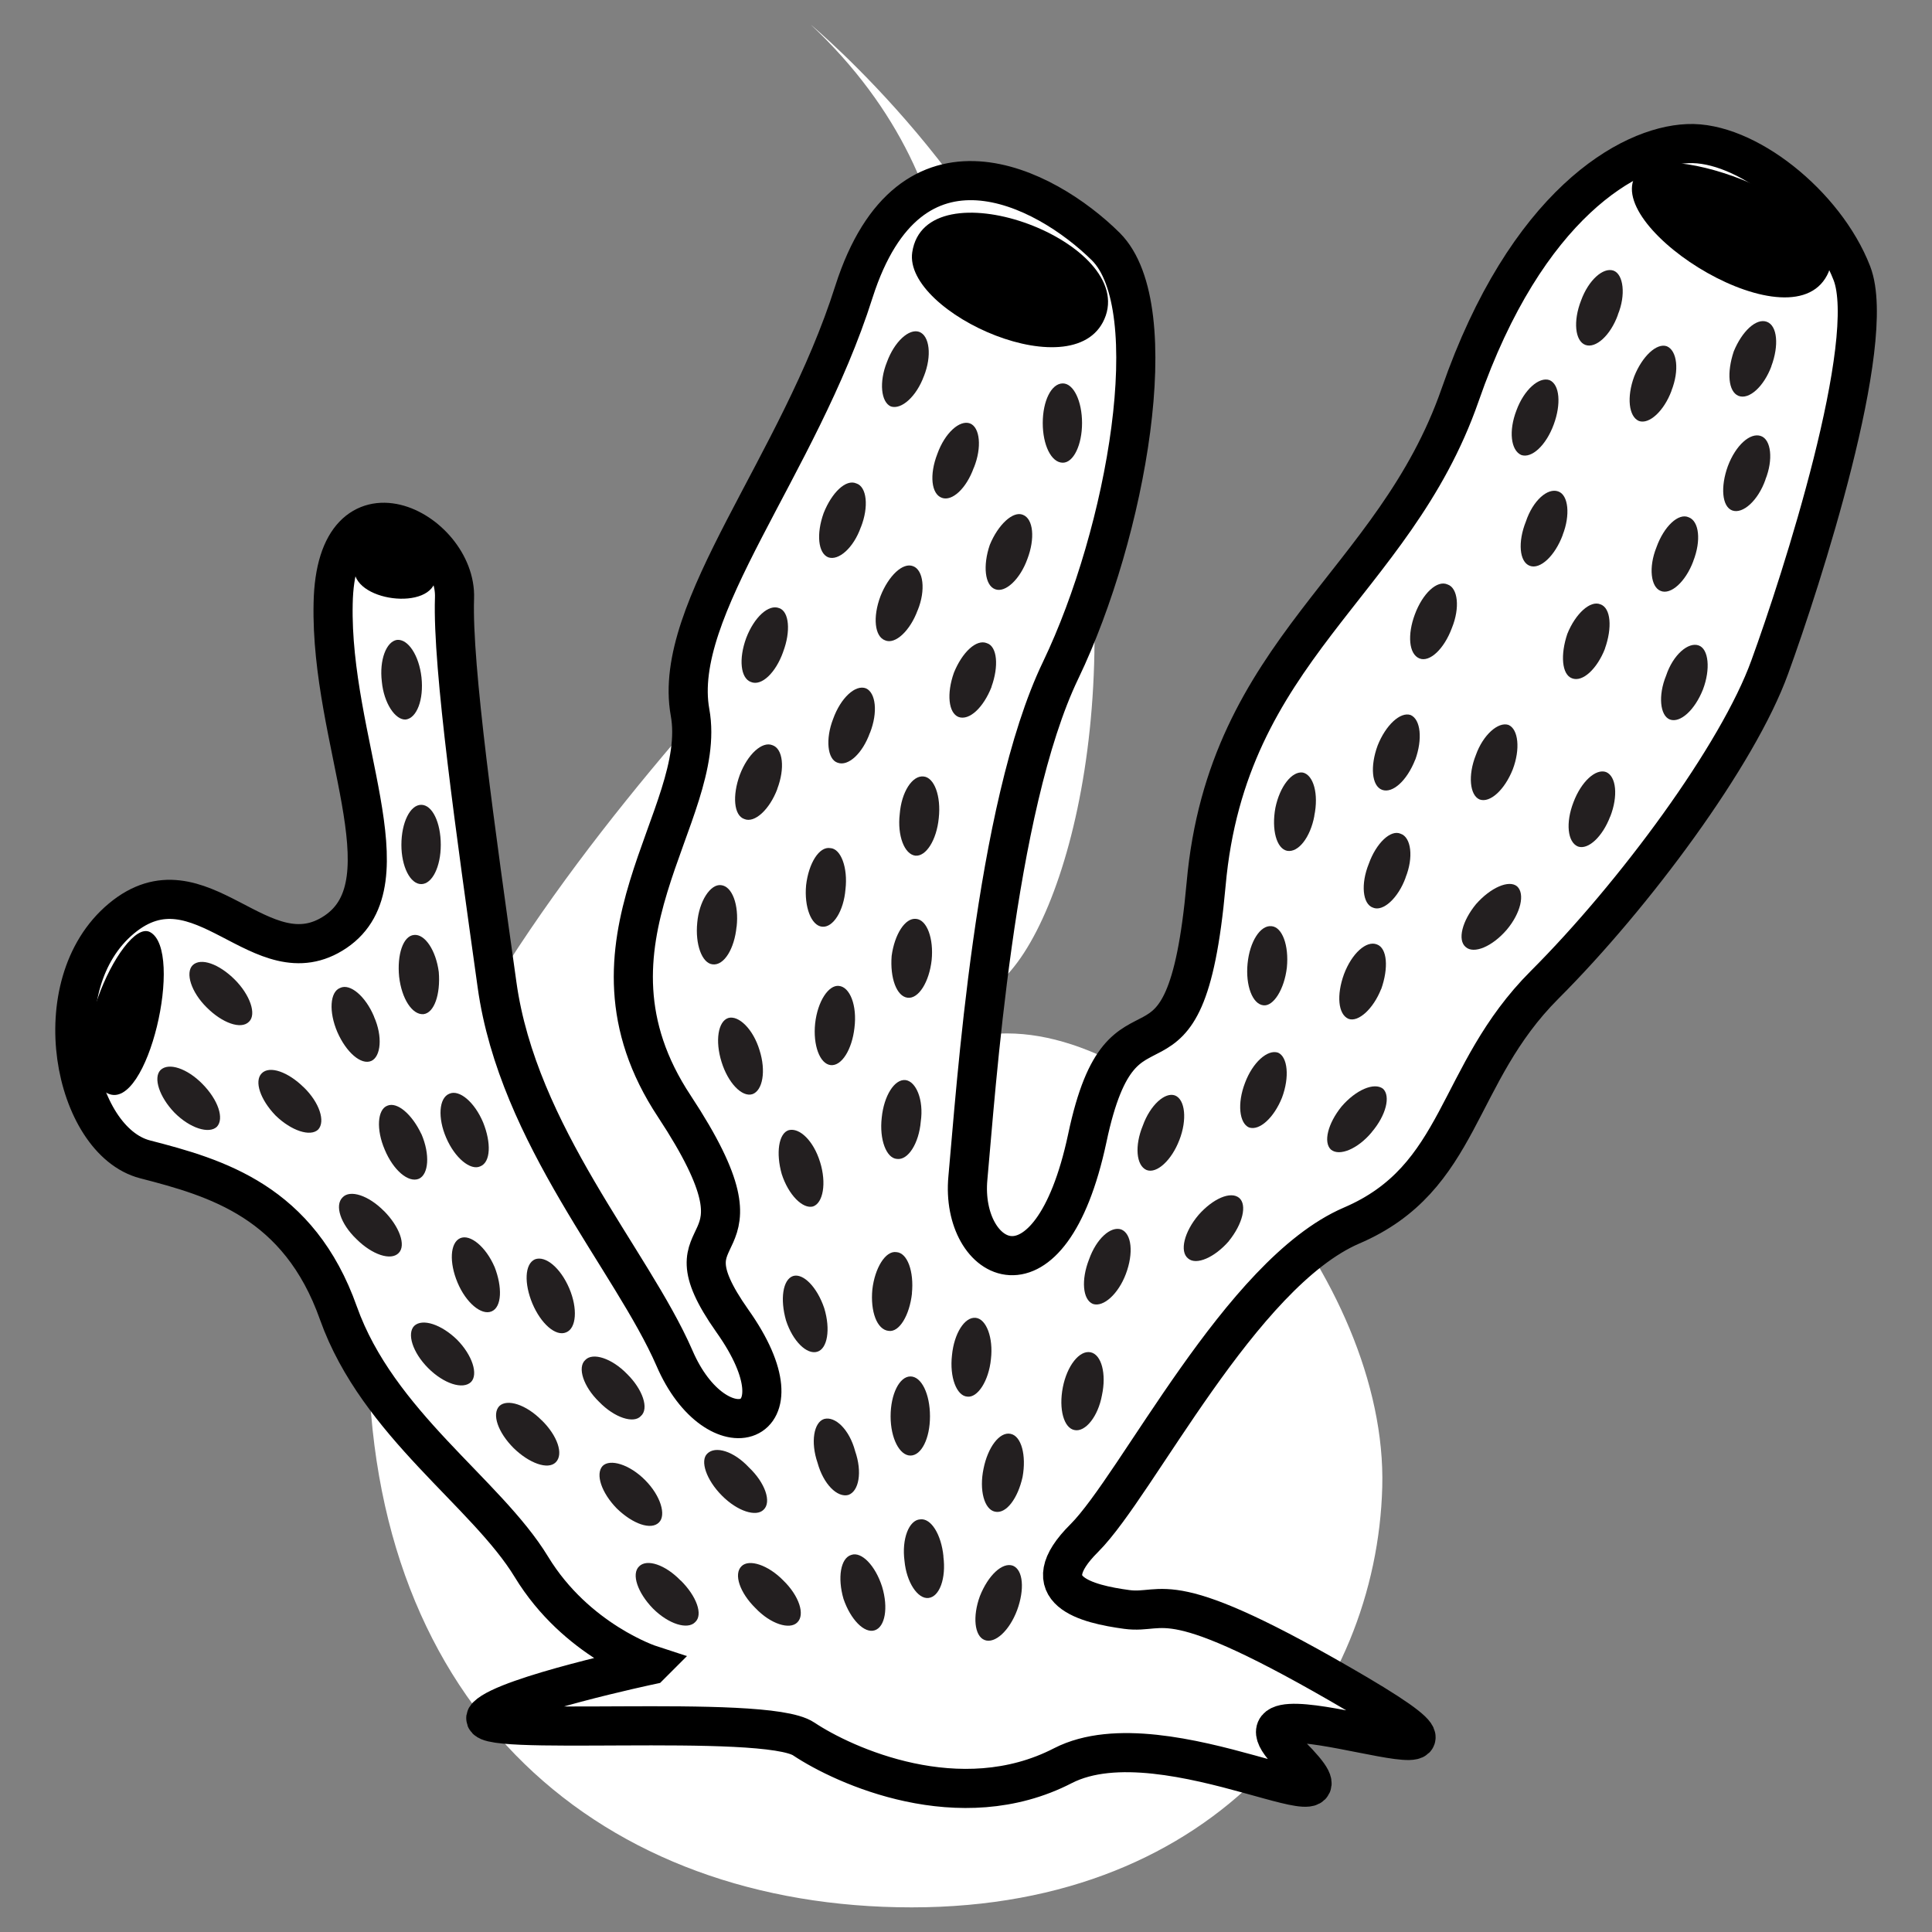 <?xml version="1.0" encoding="UTF-8" standalone="no"?>
<!-- Generator: Tilo Wuetherich, Landesarchiv Baden-Wuerttemberg SVG
  Version: 6.00 Build 51448 -->

<svg
   xmlns:dc="http://purl.org/dc/elements/1.1/"
   xmlns:cc="http://creativecommons.org/ns#"
   xmlns:rdf="http://www.w3.org/1999/02/22-rdf-syntax-ns#"
   xmlns:svg="http://www.w3.org/2000/svg"
   xmlns="http://www.w3.org/2000/svg"
   xmlns:sodipodi="http://sodipodi.sourceforge.net/DTD/sodipodi-0.dtd"
   xmlns:inkscape="http://www.inkscape.org/namespaces/inkscape"
   version="1.1"
   id="Ebene_1"
   width="20"
   height="20"
   viewBox="0 0 20 20"
   overflow="visible"
   enable-background="new 0 0 20 20"
   xml:space="preserve"
   inkscape:version="0.47 r22583"
   sodipodi:docname="10.2.24.svg"><rect x="0" y="0" width="20" height="20" fill="#808080" stroke="none"/><defs
   id="defs11"><inkscape:perspective
     sodipodi:type="inkscape:persp3d"
     inkscape:vp_x="0 : 10 : 1"
     inkscape:vp_y="0 : 1000 : 0"
     inkscape:vp_z="20 : 10 : 1"
     inkscape:persp3d-origin="10 : 6.6666667 : 1"
     id="perspective15" /><inkscape:perspective
     id="perspective14762"
     inkscape:persp3d-origin="0.5 : 0.33333333 : 1"
     inkscape:vp_z="1 : 0.5 : 1"
     inkscape:vp_y="0 : 1000 : 0"
     inkscape:vp_x="0 : 0.5 : 1"
     sodipodi:type="inkscape:persp3d" /><inkscape:perspective
     id="perspective14812"
     inkscape:persp3d-origin="0.5 : 0.33333333 : 1"
     inkscape:vp_z="1 : 0.5 : 1"
     inkscape:vp_y="0 : 1000 : 0"
     inkscape:vp_x="0 : 0.5 : 1"
     sodipodi:type="inkscape:persp3d" /><inkscape:perspective
     id="perspective14893"
     inkscape:persp3d-origin="0.5 : 0.33333333 : 1"
     inkscape:vp_z="1 : 0.5 : 1"
     inkscape:vp_y="0 : 1000 : 0"
     inkscape:vp_x="0 : 0.5 : 1"
     sodipodi:type="inkscape:persp3d" /><inkscape:perspective
     id="perspective14974"
     inkscape:persp3d-origin="0.5 : 0.33333333 : 1"
     inkscape:vp_z="1 : 0.5 : 1"
     inkscape:vp_y="0 : 1000 : 0"
     inkscape:vp_x="0 : 0.5 : 1"
     sodipodi:type="inkscape:persp3d" /><inkscape:perspective
     id="perspective14999"
     inkscape:persp3d-origin="0.5 : 0.33333333 : 1"
     inkscape:vp_z="1 : 0.5 : 1"
     inkscape:vp_y="0 : 1000 : 0"
     inkscape:vp_x="0 : 0.5 : 1"
     sodipodi:type="inkscape:persp3d" /><inkscape:perspective
     id="perspective15024"
     inkscape:persp3d-origin="0.5 : 0.33333333 : 1"
     inkscape:vp_z="1 : 0.5 : 1"
     inkscape:vp_y="0 : 1000 : 0"
     inkscape:vp_x="0 : 0.5 : 1"
     sodipodi:type="inkscape:persp3d" /><inkscape:perspective
     id="perspective15067"
     inkscape:persp3d-origin="0.5 : 0.33333333 : 1"
     inkscape:vp_z="1 : 0.5 : 1"
     inkscape:vp_y="0 : 1000 : 0"
     inkscape:vp_x="0 : 0.5 : 1"
     sodipodi:type="inkscape:persp3d" /><inkscape:perspective
     id="perspective15110"
     inkscape:persp3d-origin="0.5 : 0.33333333 : 1"
     inkscape:vp_z="1 : 0.5 : 1"
     inkscape:vp_y="0 : 1000 : 0"
     inkscape:vp_x="0 : 0.5 : 1"
     sodipodi:type="inkscape:persp3d" /><inkscape:perspective
     id="perspective15169"
     inkscape:persp3d-origin="0.5 : 0.33333333 : 1"
     inkscape:vp_z="1 : 0.5 : 1"
     inkscape:vp_y="0 : 1000 : 0"
     inkscape:vp_x="0 : 0.5 : 1"
     sodipodi:type="inkscape:persp3d" /><inkscape:perspective
     id="perspective15223"
     inkscape:persp3d-origin="0.5 : 0.33333333 : 1"
     inkscape:vp_z="1 : 0.5 : 1"
     inkscape:vp_y="0 : 1000 : 0"
     inkscape:vp_x="0 : 0.5 : 1"
     sodipodi:type="inkscape:persp3d" /><inkscape:perspective
     id="perspective15273"
     inkscape:persp3d-origin="0.5 : 0.33333333 : 1"
     inkscape:vp_z="1 : 0.5 : 1"
     inkscape:vp_y="0 : 1000 : 0"
     inkscape:vp_x="0 : 0.5 : 1"
     sodipodi:type="inkscape:persp3d" /><inkscape:perspective
     id="perspective16656"
     inkscape:persp3d-origin="0.5 : 0.33333333 : 1"
     inkscape:vp_z="1 : 0.5 : 1"
     inkscape:vp_y="0 : 1000 : 0"
     inkscape:vp_x="0 : 0.5 : 1"
     sodipodi:type="inkscape:persp3d" /><inkscape:perspective
     id="perspective16706"
     inkscape:persp3d-origin="0.5 : 0.33333333 : 1"
     inkscape:vp_z="1 : 0.5 : 1"
     inkscape:vp_y="0 : 1000 : 0"
     inkscape:vp_x="0 : 0.5 : 1"
     sodipodi:type="inkscape:persp3d" /><inkscape:perspective
     id="perspective16868"
     inkscape:persp3d-origin="0.5 : 0.33333333 : 1"
     inkscape:vp_z="1 : 0.5 : 1"
     inkscape:vp_y="0 : 1000 : 0"
     inkscape:vp_x="0 : 0.5 : 1"
     sodipodi:type="inkscape:persp3d" /><inkscape:perspective
     id="perspective16918"
     inkscape:persp3d-origin="0.5 : 0.33333333 : 1"
     inkscape:vp_z="1 : 0.5 : 1"
     inkscape:vp_y="0 : 1000 : 0"
     inkscape:vp_x="0 : 0.5 : 1"
     sodipodi:type="inkscape:persp3d" /><inkscape:perspective
     id="perspective19890"
     inkscape:persp3d-origin="0.5 : 0.33333333 : 1"
     inkscape:vp_z="1 : 0.5 : 1"
     inkscape:vp_y="0 : 1000 : 0"
     inkscape:vp_x="0 : 0.5 : 1"
     sodipodi:type="inkscape:persp3d" /><inkscape:perspective
     id="perspective19944"
     inkscape:persp3d-origin="0.5 : 0.33333333 : 1"
     inkscape:vp_z="1 : 0.5 : 1"
     inkscape:vp_y="0 : 1000 : 0"
     inkscape:vp_x="0 : 0.5 : 1"
     sodipodi:type="inkscape:persp3d" /><inkscape:perspective
     id="perspective20014"
     inkscape:persp3d-origin="0.5 : 0.33333333 : 1"
     inkscape:vp_z="1 : 0.5 : 1"
     inkscape:vp_y="0 : 1000 : 0"
     inkscape:vp_x="0 : 0.5 : 1"
     sodipodi:type="inkscape:persp3d" /><inkscape:perspective
     id="perspective20076"
     inkscape:persp3d-origin="0.5 : 0.33333333 : 1"
     inkscape:vp_z="1 : 0.5 : 1"
     inkscape:vp_y="0 : 1000 : 0"
     inkscape:vp_x="0 : 0.5 : 1"
     sodipodi:type="inkscape:persp3d" /><inkscape:perspective
     id="perspective25708"
     inkscape:persp3d-origin="0.5 : 0.33333333 : 1"
     inkscape:vp_z="1 : 0.5 : 1"
     inkscape:vp_y="0 : 1000 : 0"
     inkscape:vp_x="0 : 0.5 : 1"
     sodipodi:type="inkscape:persp3d" /><inkscape:perspective
     id="perspective25775"
     inkscape:persp3d-origin="0.5 : 0.33333333 : 1"
     inkscape:vp_z="1 : 0.5 : 1"
     inkscape:vp_y="0 : 1000 : 0"
     inkscape:vp_x="0 : 0.5 : 1"
     sodipodi:type="inkscape:persp3d" /><inkscape:perspective
     id="perspective25818"
     inkscape:persp3d-origin="0.5 : 0.33333333 : 1"
     inkscape:vp_z="1 : 0.5 : 1"
     inkscape:vp_y="0 : 1000 : 0"
     inkscape:vp_x="0 : 0.5 : 1"
     sodipodi:type="inkscape:persp3d" /><inkscape:perspective
     id="perspective25861"
     inkscape:persp3d-origin="0.5 : 0.33333333 : 1"
     inkscape:vp_z="1 : 0.5 : 1"
     inkscape:vp_y="0 : 1000 : 0"
     inkscape:vp_x="0 : 0.5 : 1"
     sodipodi:type="inkscape:persp3d" /><inkscape:perspective
     id="perspective25975"
     inkscape:persp3d-origin="0.5 : 0.33333333 : 1"
     inkscape:vp_z="1 : 0.5 : 1"
     inkscape:vp_y="0 : 1000 : 0"
     inkscape:vp_x="0 : 0.5 : 1"
     sodipodi:type="inkscape:persp3d" /><inkscape:perspective
     id="perspective26105"
     inkscape:persp3d-origin="0.5 : 0.33333333 : 1"
     inkscape:vp_z="1 : 0.5 : 1"
     inkscape:vp_y="0 : 1000 : 0"
     inkscape:vp_x="0 : 0.5 : 1"
     sodipodi:type="inkscape:persp3d" /><inkscape:perspective
     id="perspective26235"
     inkscape:persp3d-origin="0.5 : 0.33333333 : 1"
     inkscape:vp_z="1 : 0.5 : 1"
     inkscape:vp_y="0 : 1000 : 0"
     inkscape:vp_x="0 : 0.5 : 1"
     sodipodi:type="inkscape:persp3d" /><inkscape:perspective
     id="perspective26419"
     inkscape:persp3d-origin="0.5 : 0.33333333 : 1"
     inkscape:vp_z="1 : 0.5 : 1"
     inkscape:vp_y="0 : 1000 : 0"
     inkscape:vp_x="0 : 0.5 : 1"
     sodipodi:type="inkscape:persp3d" /><inkscape:perspective
     id="perspective26565"
     inkscape:persp3d-origin="0.5 : 0.33333333 : 1"
     inkscape:vp_z="1 : 0.5 : 1"
     inkscape:vp_y="0 : 1000 : 0"
     inkscape:vp_x="0 : 0.5 : 1"
     sodipodi:type="inkscape:persp3d" /><inkscape:perspective
     id="perspective26679"
     inkscape:persp3d-origin="0.5 : 0.33333333 : 1"
     inkscape:vp_z="1 : 0.5 : 1"
     inkscape:vp_y="0 : 1000 : 0"
     inkscape:vp_x="0 : 0.5 : 1"
     sodipodi:type="inkscape:persp3d" /><inkscape:perspective
     id="perspective26722"
     inkscape:persp3d-origin="0.5 : 0.33333333 : 1"
     inkscape:vp_z="1 : 0.5 : 1"
     inkscape:vp_y="0 : 1000 : 0"
     inkscape:vp_x="0 : 0.5 : 1"
     sodipodi:type="inkscape:persp3d" /><inkscape:perspective
     id="perspective26768"
     inkscape:persp3d-origin="0.5 : 0.33333333 : 1"
     inkscape:vp_z="1 : 0.5 : 1"
     inkscape:vp_y="0 : 1000 : 0"
     inkscape:vp_x="0 : 0.5 : 1"
     sodipodi:type="inkscape:persp3d" /><inkscape:perspective
     id="perspective26814"
     inkscape:persp3d-origin="0.5 : 0.33333333 : 1"
     inkscape:vp_z="1 : 0.5 : 1"
     inkscape:vp_y="0 : 1000 : 0"
     inkscape:vp_x="0 : 0.5 : 1"
     sodipodi:type="inkscape:persp3d" /><inkscape:perspective
     id="perspective26896"
     inkscape:persp3d-origin="0.5 : 0.33333333 : 1"
     inkscape:vp_z="1 : 0.5 : 1"
     inkscape:vp_y="0 : 1000 : 0"
     inkscape:vp_x="0 : 0.5 : 1"
     sodipodi:type="inkscape:persp3d" /><inkscape:perspective
     id="perspective26999"
     inkscape:persp3d-origin="0.5 : 0.33333333 : 1"
     inkscape:vp_z="1 : 0.5 : 1"
     inkscape:vp_y="0 : 1000 : 0"
     inkscape:vp_x="0 : 0.5 : 1"
     sodipodi:type="inkscape:persp3d" /><inkscape:perspective
     id="perspective27073"
     inkscape:persp3d-origin="0.5 : 0.33333333 : 1"
     inkscape:vp_z="1 : 0.5 : 1"
     inkscape:vp_y="0 : 1000 : 0"
     inkscape:vp_x="0 : 0.5 : 1"
     sodipodi:type="inkscape:persp3d" /><inkscape:perspective
     id="perspective27156"
     inkscape:persp3d-origin="0.5 : 0.33333333 : 1"
     inkscape:vp_z="1 : 0.5 : 1"
     inkscape:vp_y="0 : 1000 : 0"
     inkscape:vp_x="0 : 0.5 : 1"
     sodipodi:type="inkscape:persp3d" /><inkscape:perspective
     id="perspective27214"
     inkscape:persp3d-origin="0.5 : 0.33333333 : 1"
     inkscape:vp_z="1 : 0.5 : 1"
     inkscape:vp_y="0 : 1000 : 0"
     inkscape:vp_x="0 : 0.5 : 1"
     sodipodi:type="inkscape:persp3d" /><inkscape:perspective
     id="perspective27304"
     inkscape:persp3d-origin="0.5 : 0.33333333 : 1"
     inkscape:vp_z="1 : 0.5 : 1"
     inkscape:vp_y="0 : 1000 : 0"
     inkscape:vp_x="0 : 0.5 : 1"
     sodipodi:type="inkscape:persp3d" /><inkscape:perspective
     id="perspective27362"
     inkscape:persp3d-origin="0.5 : 0.33333333 : 1"
     inkscape:vp_z="1 : 0.5 : 1"
     inkscape:vp_y="0 : 1000 : 0"
     inkscape:vp_x="0 : 0.5 : 1"
     sodipodi:type="inkscape:persp3d" /><inkscape:perspective
     id="perspective27432"
     inkscape:persp3d-origin="0.5 : 0.33333333 : 1"
     inkscape:vp_z="1 : 0.5 : 1"
     inkscape:vp_y="0 : 1000 : 0"
     inkscape:vp_x="0 : 0.5 : 1"
     sodipodi:type="inkscape:persp3d" /><inkscape:perspective
     id="perspective27498"
     inkscape:persp3d-origin="0.5 : 0.33333333 : 1"
     inkscape:vp_z="1 : 0.5 : 1"
     inkscape:vp_y="0 : 1000 : 0"
     inkscape:vp_x="0 : 0.5 : 1"
     sodipodi:type="inkscape:persp3d" /></defs><sodipodi:namedview
   pagecolor="#ffffff"
   bordercolor="#666666"
   borderopacity="1"
   objecttolerance="10"
   gridtolerance="10"
   guidetolerance="10"
   inkscape:pageopacity="0"
   inkscape:pageshadow="2"
   inkscape:window-width="1024"
   inkscape:window-height="695"
   id="namedview9"
   showgrid="false"
   inkscape:zoom="11.8"
   inkscape:cx="9.0620488"
   inkscape:cy="10"
   inkscape:window-x="0"
   inkscape:window-y="24"
   inkscape:window-maximized="1"
   inkscape:current-layer="Ebene_1" />
  
  
  
<path
   id="path21855"
   style="fill:#ffffff;fill-opacity:1;fill-rule:nonzero;stroke:none"
   d="m 9.728,10.794 c 0.223,-0.062 0.455,-0.096 0.696,-0.096 1.741,0 3.944,2.553 3.885,4.697 -0.058,2.149 -1.681,4.35 -4.871,4.35 -3.189,0 -5.625,-2.027 -5.625,-5.8 0,-3.772 5.219,-8.297 5.684,-9.049 0.461,-0.756 0.751,-2.9 -1.104,-4.641 0,0 2.052,1.708 2.611,3.829 0.755,2.849 0.062,5.491 -0.674,6.098 l -0.602,0.613" /><g
   id="g27737"
   transform="matrix(0.9,0,0,0.9,1.844,1)"><path
     d="m 5.432,18.04 c 0,0 -1.646,0.35 -1.88,0.588 -0.254,0.253 3.192,-0.041 3.644,0.263 0.46,0.307 1.795,0.919 2.981,0.307 1.19,-0.611 3.652,0.912 2.618,-0.124 -1.03,-1.034 2.981,0.609 0.766,-0.7 -2.226,-1.308 -2.194,-0.911 -2.651,-0.973 -0.454,-0.062 -1.099,-0.214 -0.485,-0.823 0.608,-0.61 1.794,-3.041 3.071,-3.592 1.279,-0.547 1.186,-1.734 2.221,-2.769 1.035,-1.035 2.226,-2.647 2.59,-3.655 0.364,-0.999 1.248,-3.743 0.945,-4.53 -0.307,-0.793 -1.224,-1.523 -1.89,-1.491 -0.671,0.028 -1.855,0.699 -2.616,2.889 -0.762,2.192 -2.681,2.92 -2.922,5.63 -0.244,2.707 -0.945,0.915 -1.367,2.922 -0.43,2.013 -1.465,1.433 -1.373,0.456 0.091,-0.973 0.305,-4.259 1.068,-5.842 0.759,-1.583 1.216,-4.171 0.52,-4.869 -0.705,-0.699 -2.254,-1.494 -2.898,0.515 -0.637,2.013 -2.1,3.654 -1.886,4.84 0.215,1.188 -1.427,2.649 -0.18,4.532 1.245,1.891 -0.212,1.221 0.666,2.467 0.886,1.248 -0.182,1.554 -0.666,0.427 -0.491,-1.126 -1.799,-2.559 -2.04,-4.293 -0.242,-1.734 -0.516,-3.655 -0.489,-4.446 0.031,-0.786 -1.367,-1.516 -1.396,0.062 -0.035,1.585 0.881,3.197 0.029,3.775 -0.855,0.579 -1.555,-0.912 -2.466,-0.151 -0.91,0.76 -0.549,2.556 0.274,2.769 0.823,0.212 1.77,0.486 2.224,1.769 0.455,1.276 1.701,2.065 2.22,2.919 0.517,0.849 1.37,1.126 1.37,1.126"
     style="fill:#ffffff;fill-opacity:1;fill-rule:nonzero;stroke:none"
     id="path22441" /><path
     d="m 5.432,18.04 c 0,0 -1.646,0.35 -1.88,0.588 -0.254,0.253 3.192,-0.041 3.644,0.263 0.46,0.307 1.795,0.919 2.981,0.307 1.19,-0.611 3.652,0.912 2.618,-0.124 -1.03,-1.034 2.981,0.609 0.766,-0.7 -2.226,-1.308 -2.194,-0.911 -2.651,-0.973 -0.454,-0.062 -1.099,-0.214 -0.485,-0.823 0.608,-0.61 1.794,-3.041 3.071,-3.592 1.279,-0.547 1.186,-1.734 2.221,-2.769 1.035,-1.035 2.226,-2.647 2.59,-3.655 0.364,-0.999 1.248,-3.743 0.945,-4.53 -0.307,-0.793 -1.224,-1.523 -1.89,-1.491 -0.671,0.028 -1.855,0.699 -2.616,2.889 -0.762,2.192 -2.681,2.92 -2.922,5.63 -0.244,2.707 -0.945,0.915 -1.367,2.922 -0.43,2.013 -1.465,1.433 -1.373,0.456 0.091,-0.973 0.305,-4.259 1.068,-5.842 0.759,-1.583 1.216,-4.171 0.52,-4.869 -0.705,-0.699 -2.254,-1.494 -2.898,0.515 -0.637,2.013 -2.1,3.654 -1.886,4.84 0.215,1.188 -1.427,2.649 -0.18,4.532 1.245,1.891 -0.212,1.221 0.666,2.467 0.886,1.248 -0.182,1.554 -0.666,0.427 -0.491,-1.126 -1.799,-2.559 -2.04,-4.293 -0.242,-1.734 -0.516,-3.655 -0.489,-4.446 0.031,-0.786 -1.367,-1.516 -1.396,0.062 -0.035,1.585 0.881,3.197 0.029,3.775 -0.855,0.579 -1.555,-0.912 -2.466,-0.151 -0.91,0.76 -0.549,2.556 0.274,2.769 0.823,0.212 1.77,0.486 2.224,1.769 0.455,1.276 1.701,2.065 2.22,2.919 0.517,0.849 1.37,1.126 1.37,1.126 z"
     style="fill:none;stroke:#000000;stroke-width:0.45;stroke-linecap:butt;stroke-linejoin:miter;stroke-miterlimit:4;stroke-opacity:1;stroke-dasharray:none"
     id="path22443" /><path
     d="m 16.811,0.847 c -0.557,0.563 1.647,2.008 2.134,1.245 0.489,-0.76 -1.762,-1.611 -2.134,-1.245"
     style="fill:#000000;fill-opacity:1;fill-rule:nonzero;stroke:none"
     id="path22445" /><path
     d="m 8.444,1.79 c -0.105,0.703 1.921,1.61 2.226,0.728 0.3,-0.881 -2.074,-1.734 -2.226,-0.728"
     style="fill:#000000;fill-opacity:1;fill-rule:nonzero;stroke:none"
     id="path22447" /><path
     d="m 2.026,5.41 c -0.045,0.399 0.91,0.517 0.938,0.122 0.034,-0.398 -0.879,-0.699 -0.938,-0.122"
     style="fill:#000000;fill-opacity:1;fill-rule:nonzero;stroke:none"
     id="path22449" /><path
     d="m -0.807,11.467 c 0.458,0.21 0.881,-1.645 0.484,-1.857 -0.32,-0.172 -1.116,1.561 -0.484,1.857"
     style="fill:#000000;fill-opacity:1;fill-rule:nonzero;stroke:none"
     id="path22451" /><path
     d="m 6.962,17.069 c 0.18,0.175 0.253,0.393 0.159,0.482 -0.086,0.086 -0.306,0.019 -0.481,-0.166 -0.179,-0.176 -0.253,-0.39 -0.16,-0.481 0.086,-0.087 0.307,-0.015 0.482,0.165"
     style="fill:#231f20;fill-opacity:1;fill-rule:nonzero;stroke:none"
     id="path22731" /><path
     d="m 5.372,15.914 c 0.179,0.18 0.244,0.403 0.159,0.486 -0.09,0.092 -0.301,0.019 -0.485,-0.16 -0.176,-0.18 -0.249,-0.395 -0.164,-0.489 0.085,-0.086 0.31,-0.019 0.49,0.163"
     style="fill:#231f20;fill-opacity:1;fill-rule:nonzero;stroke:none"
     id="path22733" /><path
     d="m 5.164,14.693 c 0.179,0.176 0.256,0.399 0.158,0.484 -0.081,0.089 -0.301,0.021 -0.48,-0.164 -0.18,-0.174 -0.253,-0.396 -0.159,-0.481 0.085,-0.091 0.305,-0.021 0.481,0.161"
     style="fill:#231f20;fill-opacity:1;fill-rule:nonzero;stroke:none"
     id="path22735" /><path
     d="m 5.781,17.068 c 0.182,0.18 0.26,0.394 0.166,0.479 -0.086,0.09 -0.305,0.024 -0.485,-0.156 -0.175,-0.179 -0.253,-0.398 -0.159,-0.486 0.089,-0.089 0.301,-0.019 0.477,0.164"
     style="fill:#231f20;fill-opacity:1;fill-rule:nonzero;stroke:none"
     id="path22737" /><path
     d="m 3.209,14.299 c 0.176,0.179 0.245,0.398 0.16,0.486 -0.094,0.091 -0.315,0.019 -0.494,-0.161 -0.179,-0.18 -0.245,-0.396 -0.16,-0.484 0.095,-0.091 0.315,-0.016 0.494,0.159"
     style="fill:#231f20;fill-opacity:1;fill-rule:nonzero;stroke:none"
     id="path22739" /><path
     d="m 4.182,15.225 c 0.179,0.175 0.256,0.39 0.161,0.484 -0.089,0.089 -0.305,0.011 -0.484,-0.164 -0.18,-0.18 -0.254,-0.391 -0.164,-0.484 0.09,-0.085 0.306,-0.018 0.486,0.164"
     style="fill:#231f20;fill-opacity:1;fill-rule:nonzero;stroke:none"
     id="path22741" /><path
     d="m 6.566,15.768 c 0.185,0.175 0.263,0.398 0.168,0.486 -0.085,0.086 -0.301,0.018 -0.48,-0.163 -0.18,-0.181 -0.253,-0.401 -0.168,-0.482 0.094,-0.094 0.306,-0.028 0.48,0.159"
     style="fill:#231f20;fill-opacity:1;fill-rule:nonzero;stroke:none"
     id="path22743" /><path
     d="m 2.998,10.069 c 0.021,0.256 -0.052,0.471 -0.176,0.485 -0.129,0.01 -0.251,-0.177 -0.28,-0.431 -0.025,-0.252 0.045,-0.469 0.171,-0.48 0.126,-0.014 0.253,0.179 0.285,0.426"
     style="fill:#231f20;fill-opacity:1;fill-rule:nonzero;stroke:none"
     id="path22745" /><path
     d="m 8.802,16.792 c 0.033,0.25 -0.044,0.463 -0.171,0.477 -0.123,0.015 -0.253,-0.179 -0.276,-0.425 -0.034,-0.256 0.052,-0.471 0.179,-0.479 0.126,-0.018 0.244,0.174 0.269,0.426"
     style="fill:#231f20;fill-opacity:1;fill-rule:nonzero;stroke:none"
     id="path22747" /><path
     d="m 2.799,6.679 c 0.028,0.258 -0.054,0.469 -0.18,0.486 -0.121,0.009 -0.253,-0.189 -0.276,-0.436 -0.03,-0.251 0.052,-0.461 0.174,-0.48 0.128,-0.013 0.254,0.179 0.282,0.43"
     style="fill:#231f20;fill-opacity:1;fill-rule:nonzero;stroke:none"
     id="path22749" /><path
     d="m 2.798,11.932 c 0.102,0.237 0.083,0.464 -0.028,0.515 -0.122,0.051 -0.295,-0.099 -0.393,-0.333 -0.101,-0.234 -0.085,-0.464 0.029,-0.507 0.114,-0.049 0.285,0.1 0.391,0.325"
     style="fill:#231f20;fill-opacity:1;fill-rule:nonzero;stroke:none"
     id="path22751" /><path
     d="m 3.508,11.799 c 0.094,0.233 0.089,0.459 -0.034,0.506 -0.11,0.05 -0.29,-0.094 -0.391,-0.33 -0.098,-0.226 -0.085,-0.458 0.037,-0.506 0.114,-0.051 0.289,0.095 0.388,0.33"
     style="fill:#231f20;fill-opacity:1;fill-rule:nonzero;stroke:none"
     id="path22753" /><path
     d="m 4.499,13.708 c 0.098,0.231 0.083,0.459 -0.036,0.506 -0.119,0.051 -0.289,-0.098 -0.388,-0.331 -0.096,-0.23 -0.09,-0.456 0.029,-0.509 0.122,-0.046 0.294,0.098 0.395,0.334"
     style="fill:#231f20;fill-opacity:1;fill-rule:nonzero;stroke:none"
     id="path22755" /><path
     d="m 3.639,13.459 c 0.092,0.235 0.085,0.465 -0.034,0.514 -0.117,0.049 -0.294,-0.1 -0.391,-0.331 -0.098,-0.233 -0.086,-0.459 0.03,-0.511 0.116,-0.051 0.296,0.1 0.395,0.329"
     style="fill:#231f20;fill-opacity:1;fill-rule:nonzero;stroke:none"
     id="path22757" /><path
     d="m 2.253,10.583 c 0.102,0.228 0.079,0.459 -0.031,0.509 -0.117,0.051 -0.289,-0.099 -0.391,-0.333 -0.099,-0.231 -0.086,-0.463 0.033,-0.507 0.114,-0.055 0.292,0.096 0.39,0.331"
     style="fill:#231f20;fill-opacity:1;fill-rule:nonzero;stroke:none"
     id="path22759" /><path
     d="m 0.652,10.157 c 0.175,0.175 0.253,0.399 0.163,0.484 -0.092,0.094 -0.309,0.013 -0.485,-0.163 -0.182,-0.179 -0.249,-0.4 -0.163,-0.487 0.094,-0.091 0.305,-0.014 0.485,0.166"
     style="fill:#231f20;fill-opacity:1;fill-rule:nonzero;stroke:none"
     id="path22761" /><path
     d="m 1.447,11.397 c 0.179,0.175 0.249,0.391 0.164,0.484 -0.09,0.087 -0.31,0.014 -0.49,-0.161 -0.175,-0.181 -0.249,-0.395 -0.16,-0.485 0.091,-0.094 0.306,-0.016 0.486,0.163"
     style="fill:#231f20;fill-opacity:1;fill-rule:nonzero;stroke:none"
     id="path22763" /><path
     d="m 2.368,12.818 c 0.176,0.177 0.258,0.396 0.168,0.484 -0.089,0.091 -0.305,0.019 -0.485,-0.161 -0.184,-0.176 -0.253,-0.389 -0.159,-0.48 0.085,-0.091 0.297,-0.024 0.476,0.158"
     style="fill:#231f20;fill-opacity:1;fill-rule:nonzero;stroke:none"
     id="path22765" /><path
     d="m 0.278,11.355 c 0.184,0.186 0.254,0.401 0.168,0.494 -0.09,0.086 -0.31,0.018 -0.489,-0.163 -0.172,-0.179 -0.246,-0.4 -0.16,-0.489 0.094,-0.091 0.306,-0.019 0.481,0.158"
     style="fill:#231f20;fill-opacity:1;fill-rule:nonzero;stroke:none"
     id="path22767" /><path
     d="m 8.648,15.18 c 0,0.253 -0.098,0.451 -0.225,0.451 -0.125,0 -0.228,-0.199 -0.228,-0.451 0,-0.256 0.102,-0.459 0.228,-0.459 0.128,0 0.225,0.203 0.225,0.459"
     style="fill:#231f20;fill-opacity:1;fill-rule:nonzero;stroke:none"
     id="path22769" /><path
     d="m 3.021,8.607 c 0,0.25 -0.098,0.451 -0.225,0.451 -0.126,0 -0.228,-0.201 -0.228,-0.451 0,-0.258 0.101,-0.461 0.228,-0.461 0.128,0 0.225,0.204 0.225,0.461"
     style="fill:#231f20;fill-opacity:1;fill-rule:nonzero;stroke:none"
     id="path22771" /><path
     d="m 8.578,3.215 c -0.086,0.234 -0.258,0.389 -0.38,0.349 -0.113,-0.049 -0.138,-0.28 -0.045,-0.511 0.086,-0.235 0.254,-0.388 0.371,-0.347 0.119,0.044 0.148,0.274 0.054,0.51"
     style="fill:#231f20;fill-opacity:1;fill-rule:nonzero;stroke:none"
     id="path22773" /><path
     d="m 18.326,3.102 c -0.086,0.231 -0.256,0.389 -0.379,0.34 -0.117,-0.049 -0.135,-0.268 -0.054,-0.511 0.094,-0.23 0.258,-0.386 0.38,-0.341 0.122,0.044 0.142,0.273 0.052,0.512"
     style="fill:#231f20;fill-opacity:1;fill-rule:nonzero;stroke:none"
     id="path22775" /><path
     d="m 16.561,2.509 c -0.086,0.239 -0.256,0.391 -0.375,0.347 -0.119,-0.045 -0.142,-0.274 -0.049,-0.511 0.085,-0.234 0.253,-0.383 0.371,-0.344 0.117,0.04 0.146,0.281 0.052,0.507"
     style="fill:#231f20;fill-opacity:1;fill-rule:nonzero;stroke:none"
     id="path22777" /><path
     d="m 15.823,3.77 c -0.089,0.244 -0.256,0.395 -0.375,0.352 -0.119,-0.054 -0.146,-0.276 -0.054,-0.514 0.086,-0.234 0.258,-0.389 0.38,-0.347 0.119,0.051 0.134,0.278 0.049,0.509"
     style="fill:#231f20;fill-opacity:1;fill-rule:nonzero;stroke:none"
     id="path22779" /><path
     d="m 17.177,3.384 c -0.086,0.231 -0.256,0.39 -0.375,0.347 -0.117,-0.05 -0.142,-0.275 -0.054,-0.512 0.09,-0.228 0.258,-0.39 0.376,-0.347 0.117,0.05 0.146,0.275 0.052,0.512"
     style="fill:#231f20;fill-opacity:1;fill-rule:nonzero;stroke:none"
     id="path22781" /><path
     d="m 18.258,4.405 c -0.085,0.242 -0.261,0.4 -0.383,0.355 -0.119,-0.045 -0.135,-0.275 -0.05,-0.509 0.091,-0.242 0.258,-0.39 0.38,-0.347 0.119,0.041 0.144,0.273 0.052,0.501"
     style="fill:#231f20;fill-opacity:1;fill-rule:nonzero;stroke:none"
     id="path22783" /><path
     d="m 15.926,5.042 c -0.09,0.242 -0.26,0.4 -0.379,0.355 -0.121,-0.045 -0.139,-0.275 -0.045,-0.509 0.081,-0.242 0.249,-0.39 0.371,-0.347 0.119,0.04 0.142,0.273 0.052,0.501"
     style="fill:#231f20;fill-opacity:1;fill-rule:nonzero;stroke:none"
     id="path22785" /><path
     d="m 17.428,5.343 c -0.089,0.239 -0.26,0.391 -0.375,0.343 -0.114,-0.043 -0.142,-0.271 -0.049,-0.502 0.086,-0.241 0.254,-0.399 0.371,-0.345 0.119,0.044 0.146,0.266 0.052,0.505"
     style="fill:#231f20;fill-opacity:1;fill-rule:nonzero;stroke:none"
     id="path22787" /><path
     d="m 14.229,7.627 c -0.095,0.241 -0.259,0.39 -0.38,0.347 -0.122,-0.044 -0.139,-0.275 -0.052,-0.51 0.092,-0.233 0.26,-0.391 0.379,-0.351 0.117,0.051 0.139,0.278 0.054,0.514"
     style="fill:#231f20;fill-opacity:1;fill-rule:nonzero;stroke:none"
     id="path22789" /><path
     d="m 14.651,6.112 c -0.089,0.241 -0.256,0.399 -0.374,0.35 -0.122,-0.05 -0.139,-0.273 -0.052,-0.506 0.089,-0.241 0.256,-0.398 0.375,-0.345 0.121,0.039 0.146,0.268 0.051,0.501"
     style="fill:#231f20;fill-opacity:1;fill-rule:nonzero;stroke:none"
     id="path22791" /><path
     d="m 10.901,13.542 c -0.086,0.229 -0.258,0.386 -0.379,0.345 -0.119,-0.049 -0.136,-0.278 -0.045,-0.511 0.085,-0.24 0.249,-0.386 0.37,-0.346 0.122,0.048 0.144,0.273 0.054,0.512"
     style="fill:#231f20;fill-opacity:1;fill-rule:nonzero;stroke:none"
     id="path22793" /><path
     d="m 16.472,8.28 c -0.089,0.234 -0.253,0.386 -0.37,0.346 -0.122,-0.049 -0.144,-0.275 -0.052,-0.511 0.089,-0.236 0.255,-0.388 0.374,-0.346 0.119,0.049 0.14,0.278 0.049,0.511"
     style="fill:#231f20;fill-opacity:1;fill-rule:nonzero;stroke:none"
     id="path22795" /><path
     d="m 11.516,12.002 c -0.087,0.229 -0.258,0.39 -0.376,0.345 -0.122,-0.051 -0.139,-0.282 -0.044,-0.511 0.085,-0.237 0.256,-0.389 0.37,-0.347 0.117,0.046 0.142,0.278 0.05,0.514"
     style="fill:#231f20;fill-opacity:1;fill-rule:nonzero;stroke:none"
     id="path22797" /><path
     d="m 13.837,10.265 c -0.089,0.226 -0.261,0.385 -0.375,0.343 -0.121,-0.052 -0.139,-0.275 -0.052,-0.514 0.09,-0.239 0.258,-0.391 0.379,-0.342 0.119,0.043 0.135,0.271 0.049,0.514"
     style="fill:#231f20;fill-opacity:1;fill-rule:nonzero;stroke:none"
     id="path22799" /><path
     d="m 15.282,9.583 c -0.168,0.195 -0.379,0.282 -0.472,0.199 -0.098,-0.081 -0.04,-0.301 0.119,-0.494 0.168,-0.191 0.379,-0.282 0.472,-0.204 0.094,0.086 0.041,0.309 -0.119,0.499"
     style="fill:#231f20;fill-opacity:1;fill-rule:nonzero;stroke:none"
     id="path22801" /><path
     d="m 12.086,13.164 c -0.163,0.188 -0.375,0.282 -0.469,0.2 -0.101,-0.08 -0.045,-0.307 0.121,-0.502 0.164,-0.185 0.367,-0.276 0.466,-0.195 0.094,0.08 0.041,0.3 -0.119,0.497"
     style="fill:#231f20;fill-opacity:1;fill-rule:nonzero;stroke:none"
     id="path22803" /><path
     d="m 13.729,11.912 c -0.159,0.191 -0.371,0.281 -0.469,0.2 -0.09,-0.083 -0.036,-0.301 0.122,-0.496 0.164,-0.191 0.375,-0.282 0.477,-0.204 0.089,0.084 0.036,0.305 -0.131,0.5"
     style="fill:#231f20;fill-opacity:1;fill-rule:nonzero;stroke:none"
     id="path22805" /><path
     d="m 13.069,8.274 c -0.046,0.246 -0.184,0.425 -0.314,0.401 -0.122,-0.026 -0.18,-0.245 -0.134,-0.495 0.051,-0.247 0.191,-0.424 0.316,-0.405 0.122,0.028 0.184,0.246 0.131,0.499"
     style="fill:#231f20;fill-opacity:1;fill-rule:nonzero;stroke:none"
     id="path22807" /><path
     d="m 9.713,15.877 c -0.054,0.245 -0.188,0.43 -0.319,0.399 -0.121,-0.026 -0.182,-0.246 -0.13,-0.494 0.049,-0.246 0.184,-0.427 0.31,-0.401 0.126,0.024 0.184,0.249 0.139,0.496"
     style="fill:#231f20;fill-opacity:1;fill-rule:nonzero;stroke:none"
     id="path22809" /><path
     d="m 10.626,14.937 c -0.045,0.246 -0.191,0.425 -0.314,0.401 -0.124,-0.021 -0.185,-0.24 -0.136,-0.492 0.049,-0.249 0.191,-0.429 0.319,-0.403 0.126,0.026 0.184,0.247 0.131,0.494"
     style="fill:#231f20;fill-opacity:1;fill-rule:nonzero;stroke:none"
     id="path22811" /><path
     d="m 14.119,8.983 c -0.086,0.237 -0.26,0.395 -0.375,0.346 -0.122,-0.041 -0.142,-0.274 -0.049,-0.504 0.085,-0.239 0.253,-0.398 0.367,-0.346 0.121,0.041 0.15,0.271 0.056,0.504"
     style="fill:#231f20;fill-opacity:1;fill-rule:nonzero;stroke:none"
     id="path22813" /><path
     d="m 17.539,6.819 c -0.094,0.237 -0.261,0.389 -0.38,0.346 -0.114,-0.043 -0.138,-0.276 -0.044,-0.505 0.08,-0.241 0.256,-0.39 0.375,-0.347 0.114,0.04 0.138,0.271 0.049,0.506"
     style="fill:#231f20;fill-opacity:1;fill-rule:nonzero;stroke:none"
     id="path22815" /><path
     d="m 12.697,11.514 c -0.091,0.228 -0.258,0.385 -0.38,0.343 -0.11,-0.048 -0.138,-0.274 -0.045,-0.514 0.086,-0.231 0.258,-0.388 0.38,-0.346 0.11,0.049 0.134,0.279 0.045,0.517"
     style="fill:#231f20;fill-opacity:1;fill-rule:nonzero;stroke:none"
     id="path22817" /><path
     d="m 8.506,5.908 c -0.086,0.235 -0.258,0.398 -0.375,0.346 -0.119,-0.043 -0.144,-0.266 -0.052,-0.509 0.092,-0.233 0.256,-0.39 0.374,-0.344 0.119,0.043 0.148,0.276 0.054,0.506"
     style="fill:#231f20;fill-opacity:1;fill-rule:nonzero;stroke:none"
     id="path22819" /><path
     d="m 16.412,6.35 c -0.09,0.23 -0.256,0.389 -0.379,0.341 -0.119,-0.043 -0.135,-0.273 -0.054,-0.512 0.094,-0.233 0.265,-0.388 0.38,-0.339 0.121,0.041 0.138,0.269 0.052,0.51"
     style="fill:#231f20;fill-opacity:1;fill-rule:nonzero;stroke:none"
     id="path22821" /><path
     d="m 15.351,7.739 c -0.094,0.236 -0.261,0.388 -0.38,0.346 -0.114,-0.046 -0.138,-0.278 -0.044,-0.512 0.081,-0.229 0.256,-0.386 0.375,-0.346 0.114,0.049 0.138,0.278 0.049,0.512"
     style="fill:#231f20;fill-opacity:1;fill-rule:nonzero;stroke:none"
     id="path22823" /><path
     d="m 7.957,7.318 c -0.085,0.237 -0.249,0.389 -0.371,0.344 -0.119,-0.037 -0.142,-0.274 -0.052,-0.504 0.086,-0.24 0.256,-0.4 0.379,-0.351 0.11,0.051 0.139,0.271 0.045,0.511"
     style="fill:#231f20;fill-opacity:1;fill-rule:nonzero;stroke:none"
     id="path22825" /><path
     d="m 6.892,7.964 c -0.089,0.236 -0.261,0.395 -0.378,0.346 -0.124,-0.04 -0.14,-0.271 -0.054,-0.507 0.09,-0.239 0.258,-0.391 0.375,-0.343 0.122,0.04 0.147,0.265 0.056,0.504"
     style="fill:#231f20;fill-opacity:1;fill-rule:nonzero;stroke:none"
     id="path22827" /><path
     d="m 9.651,17.407 c -0.089,0.239 -0.256,0.391 -0.374,0.346 -0.119,-0.045 -0.14,-0.274 -0.055,-0.505 0.095,-0.24 0.259,-0.394 0.38,-0.35 0.119,0.049 0.135,0.274 0.049,0.509"
     style="fill:#231f20;fill-opacity:1;fill-rule:nonzero;stroke:none"
     id="path22829" /><path
     d="m 6.959,6.387 c -0.085,0.24 -0.249,0.398 -0.371,0.346 -0.119,-0.043 -0.142,-0.265 -0.054,-0.505 0.091,-0.239 0.258,-0.394 0.38,-0.344 0.115,0.039 0.134,0.268 0.045,0.502"
     style="fill:#231f20;fill-opacity:1;fill-rule:nonzero;stroke:none"
     id="path22831" /><path
     d="m 9.768,5.319 c -0.085,0.236 -0.256,0.393 -0.371,0.347 -0.119,-0.044 -0.142,-0.273 -0.061,-0.51 0.094,-0.23 0.266,-0.393 0.38,-0.346 0.122,0.046 0.142,0.274 0.052,0.509"
     style="fill:#231f20;fill-opacity:1;fill-rule:nonzero;stroke:none"
     id="path22833" /><path
     d="m 9.356,6.79 c -0.094,0.239 -0.256,0.39 -0.379,0.346 -0.117,-0.046 -0.139,-0.269 -0.054,-0.509 0.095,-0.235 0.259,-0.391 0.38,-0.34 0.119,0.037 0.138,0.265 0.052,0.502"
     style="fill:#231f20;fill-opacity:1;fill-rule:nonzero;stroke:none"
     id="path22835" /><path
     d="m 6.423,9.549 c -0.024,0.249 -0.142,0.449 -0.276,0.432 -0.122,-0.013 -0.201,-0.231 -0.176,-0.479 0.021,-0.246 0.151,-0.448 0.274,-0.432 0.128,0.013 0.207,0.226 0.179,0.479"
     style="fill:#231f20;fill-opacity:1;fill-rule:nonzero;stroke:none"
     id="path22837" /><path
     d="m 7.779,10.713 c -0.028,0.246 -0.146,0.44 -0.273,0.427 -0.126,-0.014 -0.205,-0.23 -0.179,-0.479 0.028,-0.254 0.154,-0.445 0.273,-0.432 0.126,0.011 0.212,0.223 0.179,0.484"
     style="fill:#231f20;fill-opacity:1;fill-rule:nonzero;stroke:none"
     id="path22839" /><path
     d="m 7.676,9.117 c -0.02,0.249 -0.142,0.444 -0.269,0.431 -0.126,-0.013 -0.207,-0.229 -0.184,-0.477 0.029,-0.253 0.151,-0.449 0.278,-0.427 0.122,0.005 0.204,0.225 0.175,0.474"
     style="fill:#231f20;fill-opacity:1;fill-rule:nonzero;stroke:none"
     id="path22841" /><path
     d="m 8.749,8.299 c -0.025,0.254 -0.147,0.443 -0.269,0.432 -0.126,-0.015 -0.209,-0.23 -0.18,-0.479 0.02,-0.254 0.144,-0.445 0.273,-0.432 0.124,0.01 0.204,0.224 0.176,0.479"
     style="fill:#231f20;fill-opacity:1;fill-rule:nonzero;stroke:none"
     id="path22843" /><path
     d="m 9.349,14.522 c -0.025,0.251 -0.154,0.448 -0.273,0.431 -0.122,-0.009 -0.204,-0.223 -0.175,-0.476 0.024,-0.25 0.146,-0.445 0.274,-0.43 0.121,0.013 0.203,0.229 0.174,0.475"
     style="fill:#231f20;fill-opacity:1;fill-rule:nonzero;stroke:none"
     id="path22845" /><path
     d="m 8.667,9.933 c -0.028,0.25 -0.15,0.447 -0.276,0.432 -0.128,-0.015 -0.204,-0.229 -0.184,-0.481 0.033,-0.247 0.155,-0.441 0.281,-0.426 0.126,0.01 0.204,0.228 0.179,0.475"
     style="fill:#231f20;fill-opacity:1;fill-rule:nonzero;stroke:none"
     id="path22847" /><path
     d="m 8.441,13.765 c -0.028,0.253 -0.146,0.45 -0.268,0.432 -0.136,-0.013 -0.212,-0.225 -0.188,-0.476 0.028,-0.246 0.151,-0.449 0.276,-0.43 0.128,0.007 0.204,0.224 0.179,0.474"
     style="fill:#231f20;fill-opacity:1;fill-rule:nonzero;stroke:none"
     id="path22849" /><path
     d="m 8.542,11.789 c -0.021,0.25 -0.146,0.448 -0.274,0.43 -0.122,-0.007 -0.204,-0.223 -0.175,-0.475 0.025,-0.25 0.146,-0.445 0.273,-0.432 0.122,0.015 0.212,0.228 0.176,0.477"
     style="fill:#231f20;fill-opacity:1;fill-rule:nonzero;stroke:none"
     id="path22851" /><path
     d="m 12.753,10.017 c -0.029,0.251 -0.155,0.45 -0.27,0.435 -0.126,-0.013 -0.207,-0.229 -0.182,-0.48 0.024,-0.25 0.146,-0.445 0.276,-0.43 0.122,0.01 0.201,0.22 0.176,0.475"
     style="fill:#231f20;fill-opacity:1;fill-rule:nonzero;stroke:none"
     id="path22853" /><path
     d="m 7.383,12.252 c 0.077,0.246 0.036,0.475 -0.081,0.514 -0.117,0.031 -0.281,-0.131 -0.359,-0.372 -0.069,-0.242 -0.036,-0.471 0.081,-0.506 0.126,-0.031 0.285,0.125 0.359,0.365"
     style="fill:#231f20;fill-opacity:1;fill-rule:nonzero;stroke:none"
     id="path22855" /><path
     d="m 6.687,10.967 c 0.077,0.24 0.037,0.465 -0.081,0.507 -0.122,0.039 -0.282,-0.133 -0.355,-0.369 -0.077,-0.245 -0.04,-0.469 0.077,-0.507 0.119,-0.034 0.286,0.128 0.359,0.369"
     style="fill:#231f20;fill-opacity:1;fill-rule:nonzero;stroke:none"
     id="path22857" /><path
     d="m 7.432,13.937 c 0.074,0.244 0.036,0.466 -0.081,0.5 -0.119,0.036 -0.281,-0.12 -0.359,-0.36 -0.07,-0.245 -0.037,-0.471 0.081,-0.511 0.117,-0.036 0.278,0.129 0.359,0.371"
     style="fill:#231f20;fill-opacity:1;fill-rule:nonzero;stroke:none"
     id="path22859" /><path
     d="m 8.097,17.139 c 0.074,0.244 0.034,0.464 -0.085,0.502 -0.119,0.039 -0.278,-0.124 -0.359,-0.362 -0.07,-0.242 -0.034,-0.468 0.089,-0.505 0.119,-0.043 0.278,0.124 0.355,0.365"
     style="fill:#231f20;fill-opacity:1;fill-rule:nonzero;stroke:none"
     id="path22861" /><path
     d="m 7.786,15.577 c 0.086,0.245 0.044,0.465 -0.077,0.507 -0.126,0.034 -0.286,-0.122 -0.354,-0.369 -0.083,-0.24 -0.043,-0.468 0.076,-0.505 0.128,-0.034 0.289,0.122 0.355,0.366"
     style="fill:#231f20;fill-opacity:1;fill-rule:nonzero;stroke:none"
     id="path22863" /><path
     d="m 9.152,4.268 c -0.086,0.24 -0.249,0.39 -0.367,0.347 -0.122,-0.043 -0.146,-0.265 -0.052,-0.506 0.086,-0.24 0.256,-0.393 0.375,-0.35 0.115,0.045 0.139,0.275 0.045,0.509"
     style="fill:#231f20;fill-opacity:1;fill-rule:nonzero;stroke:none"
     id="path22865" /><path
     d="m 7.853,4.952 c -0.085,0.241 -0.258,0.39 -0.376,0.347 -0.116,-0.048 -0.138,-0.269 -0.052,-0.509 0.094,-0.236 0.256,-0.393 0.375,-0.341 0.122,0.037 0.146,0.269 0.054,0.502"
     style="fill:#231f20;fill-opacity:1;fill-rule:nonzero;stroke:none"
     id="path22867" /><path
     d="m 10.397,3.755 c 0,0.251 -0.098,0.456 -0.221,0.456 -0.134,0 -0.231,-0.205 -0.231,-0.456 0,-0.253 0.098,-0.456 0.231,-0.456 0.124,0 0.221,0.204 0.221,0.456"
     style="fill:#231f20;fill-opacity:1;fill-rule:nonzero;stroke:none"
     id="path22869" /></g></svg>